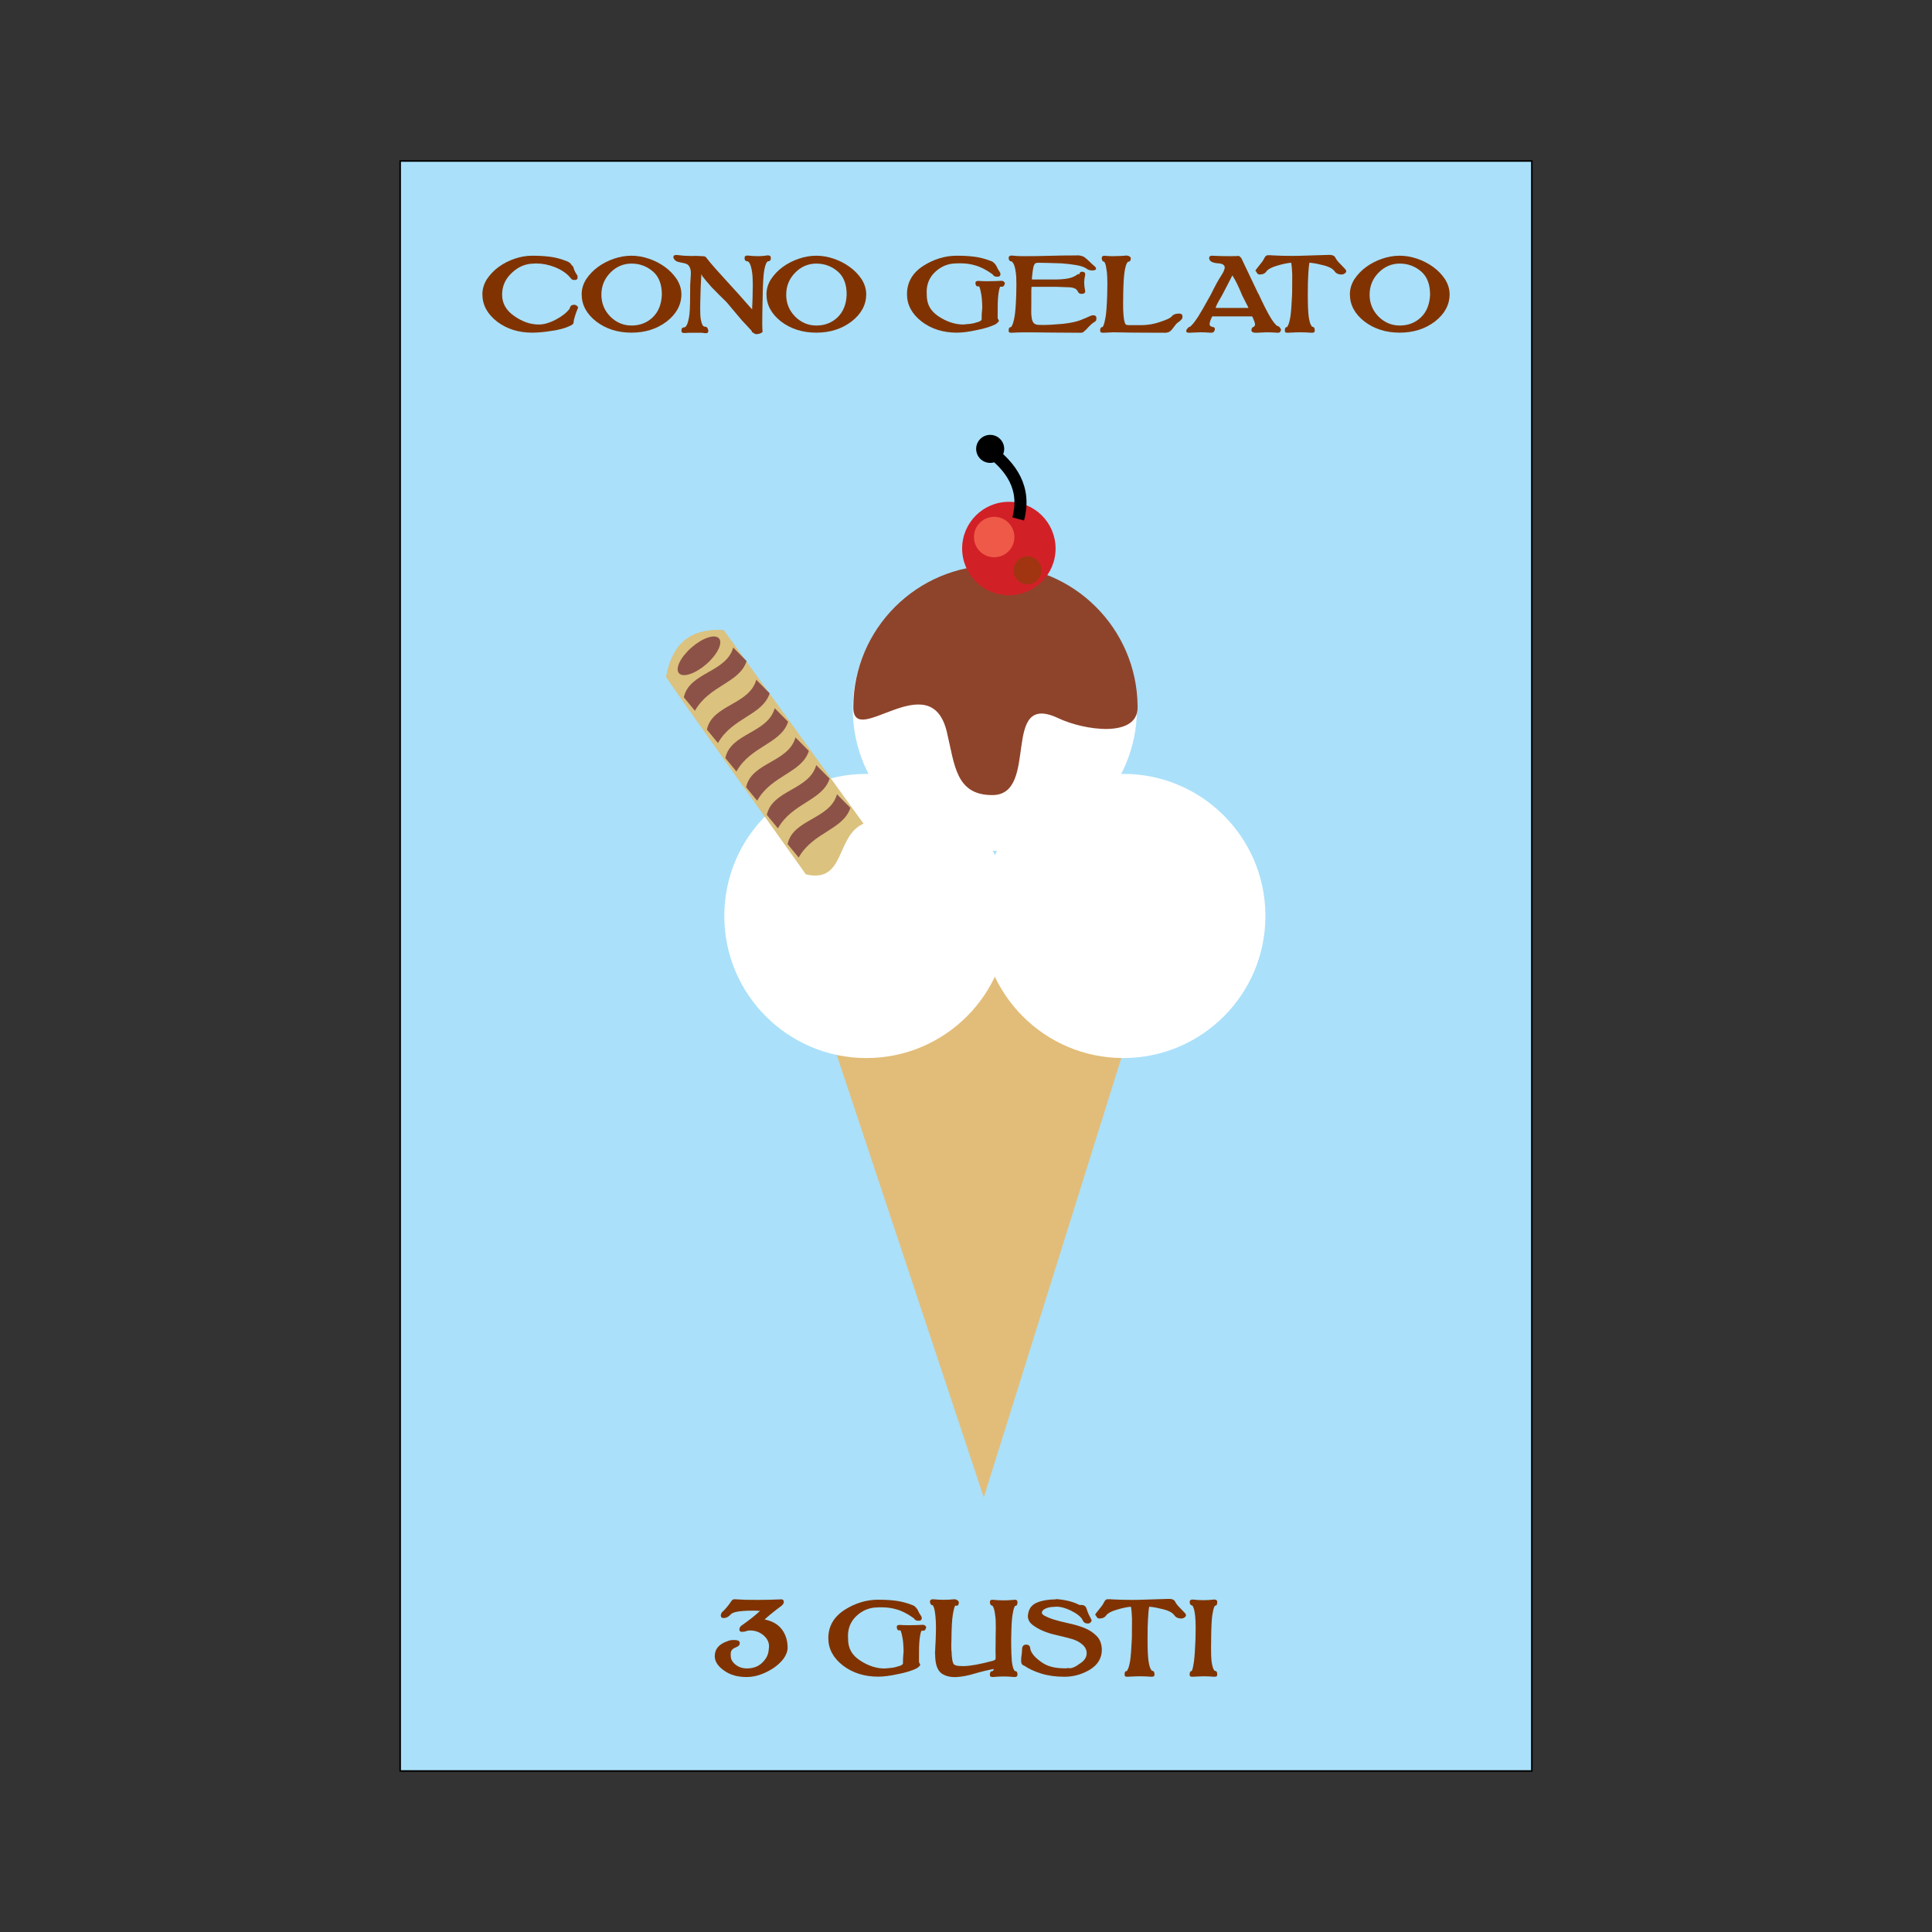 <svg:svg xmlns:dc="http://purl.org/dc/elements/1.1/" xmlns:ns1="http://sodipodi.sourceforge.net/DTD/sodipodi-0.dtd" xmlns:ns2="http://www.inkscape.org/namespaces/inkscape" xmlns:ns4="http://creativecommons.org/ns#" xmlns:rdf="http://www.w3.org/1999/02/22-rdf-syntax-ns#" xmlns:svg="http://www.w3.org/2000/svg" height="1251.948" id="svg4083" version="1.1" viewBox="-254.774 -98.281 1251.948 1251.948" width="1251.948" ns1:docname="cono-palline.svg" ns2:version="0.48+devel r9772">
  <svg:rect x="-254.774" y="-98.281" width="1251.948" height="1251.948" fill="#333333" stroke="none"/>
  <svg:defs id="defs4085" />
  <ns1:namedview bordercolor="#666666" borderopacity="1.0" id="base" pagecolor="#ffffff" showgrid="false" ns2:current-layer="layer1" ns2:cx="372.04724" ns2:cy="526.18109" ns2:document-units="px" ns2:pageopacity="0.0" ns2:pageshadow="2" ns2:window-height="851" ns2:window-maximized="1" ns2:window-width="1440" ns2:window-x="0" ns2:window-y="1" ns2:zoom="0.66136926" />
  <svg:g id="layer1" ns2:groupmode="layer" ns2:label="Layer 1">
    <svg:g id="g4976">
      <svg:rect height="1043.29" id="rect4763" style="color:#000000;fill:#aae0fa;stroke:#000000;stroke-width:1px;stroke-linecap:butt;stroke-linejoin:miter;stroke-miterlimit:4;stroke-opacity:1;stroke-dasharray:none;stroke-dashoffset:0;marker:none;visibility:visible;display:inline;overflow:visible;enable-background:accumulate;fill-opacity:1" width="733.327" x="4.536" y="6.048" />
      <svg:g id="g4765" transform="matrix(3.133,0,0,3.133,-725.279,-899.228)">
        <svg:g id="g4754">
          <svg:path d="M 353.655,565.362 393.272,438.78 318.869,460.682 z" id="path4666" style="color:#000000;fill:#e2bd79;fill-opacity:1;stroke:none;stroke-width:1;marker:none;visibility:visible;display:inline;overflow:visible;enable-background:accumulate" ns2:connector-curvature="0" />
          <svg:g id="g4674" style="stroke:none">
            <svg:path d="m 444.485,398.197 c 0,19.745 -16.007,35.752 -35.752,35.752 -19.745,0 -35.752,-16.007 -35.752,-35.752 0,-19.745 16.007,-35.752 35.752,-35.752 19.624,0 35.581,15.818 35.751,35.442" id="path4156" style="fill:#ffffff;fill-opacity:1;fill-rule:nonzero;stroke:none" transform="matrix(0.822,0,0,0.822,46.54,117.783)" ns1:cx="408.73264" ns1:cy="398.19672" ns1:end="6.2745164" ns1:open="true" ns1:rx="35.752029" ns1:ry="35.752029" ns1:start="0" ns1:type="arc" />
            <svg:path d="m 444.485,398.197 c 0,19.745 -16.007,35.752 -35.752,35.752 -19.745,0 -35.752,-16.007 -35.752,-35.752 0,-19.745 16.007,-35.752 35.752,-35.752 19.624,0 35.581,15.818 35.751,35.442" id="path4668" style="fill:#ffffff;fill-opacity:1;fill-rule:nonzero;stroke:none" transform="matrix(0.822,0,0,0.822,-6.604,117.783)" ns1:cx="408.73264" ns1:cy="398.19672" ns1:end="6.2745164" ns1:open="true" ns1:rx="35.752029" ns1:ry="35.752029" ns1:start="0" ns1:type="arc" />
          </svg:g>
          <svg:g id="g4714" transform="translate(-20.247,0)">
            <svg:path d="m 444.485,398.197 c 0,19.745 -16.007,35.752 -35.752,35.752 -19.745,0 -35.752,-16.007 -35.752,-35.752 0,-19.745 16.007,-35.752 35.752,-35.752 19.624,0 35.581,15.818 35.751,35.442" id="path4670" style="fill:#ffffff;fill-opacity:1;fill-rule:nonzero;stroke:none" transform="matrix(0.822,0,0,0.822,40.215,74.945)" ns1:cx="408.73264" ns1:cy="398.19672" ns1:end="6.2745164" ns1:open="true" ns1:rx="35.752029" ns1:ry="35.752029" ns1:start="0" ns1:type="arc" />
            <svg:path d="m 405.717,401.973 c 0,6.353 -11.057,4.754 -16.393,2.227 -12.094,-5.727 -3.767,15.899 -13.651,15.899 -7.588,0 -7.777,-6.229 -9.413,-13.07 -3.368,-14.076 -19.342,3.593 -19.342,-5.056 0,-16.237 13.162,-29.399 29.399,-29.399 16.137,0 29.258,13.008 29.398,29.144" id="path4692" style="fill:#8e442b;fill-opacity:1;fill-rule:nonzero;stroke:none" ns1:nodetypes="csssssc" ns2:connector-curvature="0" />
          </svg:g>
        </svg:g>
        <svg:g id="g4728" transform="translate(-59.231,3.117)">
          <svg:path d="m 427.736,365.988 c 0,5.337 -4.326,9.663 -9.663,9.663 -5.337,0 -9.663,-4.326 -9.663,-9.663 0,-5.337 4.326,-9.663 9.663,-9.663 5.304,0 9.616,4.275 9.662,9.579" id="path4718" style="color:#000000;fill:#d22027;fill-opacity:1;stroke:none;stroke-width:1;marker:none;visibility:visible;display:inline;overflow:visible;enable-background:accumulate" ns1:cx="418.07327" ns1:cy="365.98767" ns1:end="6.2745164" ns1:open="true" ns1:rx="9.6627102" ns1:ry="9.6627102" ns1:start="0" ns1:type="arc" />
          <svg:path d="m 427.736,365.988 c 0,5.337 -4.326,9.663 -9.663,9.663 -5.337,0 -9.663,-4.326 -9.663,-9.663 0,-5.337 4.326,-9.663 9.663,-9.663 5.304,0 9.616,4.275 9.662,9.579" id="path4720" style="color:#000000;fill:#ef5948;fill-opacity:1;stroke:none;stroke-width:1;marker:none;visibility:visible;display:inline;overflow:visible;enable-background:accumulate" transform="matrix(0.433,0,0,0.433,234.009,205.138)" ns1:cx="418.07327" ns1:cy="365.98767" ns1:end="6.2745164" ns1:open="true" ns1:rx="9.6627102" ns1:ry="9.6627102" ns1:start="0" ns1:type="arc" />
          <svg:path d="m 427.736,365.988 c 0,5.337 -4.326,9.663 -9.663,9.663 -5.337,0 -9.663,-4.326 -9.663,-9.663 0,-5.337 4.326,-9.663 9.663,-9.663 5.304,0 9.616,4.275 9.662,9.579" id="path4722" style="color:#000000;fill:#a13511;fill-opacity:1;stroke:none;stroke-width:1;marker:none;visibility:visible;display:inline;overflow:visible;enable-background:accumulate" transform="matrix(0.3,0,0,0.3,296.516,260.701)" ns1:cx="418.07327" ns1:cy="365.98767" ns1:end="6.2745164" ns1:open="true" ns1:rx="9.6627102" ns1:ry="9.6627102" ns1:start="0" ns1:type="arc" />
          <svg:path d="m 420.006,359.868 c 1.673,-6.264 -1.263,-10.8 -6.442,-14.494" id="path4724" style="color:#000000;fill:none;stroke:#000000;stroke-width:2.5;stroke-linecap:butt;stroke-linejoin:miter;stroke-miterlimit:4;stroke-opacity:1;stroke-dasharray:none;stroke-dashoffset:0;marker:none;visibility:visible;display:inline;overflow:visible;enable-background:accumulate" ns1:nodetypes="cc" ns2:connector-curvature="0" />
          <svg:path d="m 427.736,365.988 c 0,5.337 -4.326,9.663 -9.663,9.663 -5.337,0 -9.663,-4.326 -9.663,-9.663 0,-5.337 4.326,-9.663 9.663,-9.663 5.304,0 9.616,4.275 9.662,9.579" id="path4726" style="color:#000000;fill:#000000;fill-opacity:1;stroke:none;stroke-width:1;marker:none;visibility:visible;display:inline;overflow:visible;enable-background:accumulate" transform="matrix(0.3,0,0,0.3,288.786,235.578)" ns1:cx="418.07327" ns1:cy="365.98767" ns1:end="6.2745164" ns1:open="true" ns1:rx="9.6627102" ns1:ry="9.6627102" ns1:start="0" ns1:type="arc" />
        </svg:g>
      </svg:g>
      <svg:g id="g4800" transform="matrix(2.762,0,0,2.762,739.085,-883.472)">
        <svg:path d="m -203.572,443.088 c 0.361,0.902 32.817,46.34 32.817,46.34 9.32,2.177 6.942,-9.06 13.523,-11.901 l -32.817,-45.439 c -8.911,-0.462 -12.268,4.283 -13.523,10.999 z" id="path4796" style="color:#000000;fill:#dbc27f;fill-opacity:1;stroke:none;stroke-width:1.312px;marker:none;visibility:visible;display:inline;overflow:visible;enable-background:accumulate" ns1:nodetypes="ccccc" ns2:connector-curvature="0" />
        <svg:path d="m -184.79,468.982 c 1.255,-5.891 9.947,-5.777 11.588,-11.689 l 3.138,3.175 c -1.65,5.159 -8.759,5.668 -12.129,11.671 z" id="path4784" style="color:#000000;fill:#8c5247;fill-opacity:1;stroke:none;stroke-width:1;marker:none;visibility:visible;display:inline;overflow:visible;enable-background:accumulate" ns1:nodetypes="ccccc" ns2:connector-curvature="0" />
        <svg:path d="m -189.659,462.13 c 1.255,-5.891 9.947,-5.777 11.588,-11.689 l 3.138,3.175 c -1.65,5.159 -8.759,5.668 -12.129,11.671 z" id="path4786" style="color:#000000;fill:#8c5247;fill-opacity:1;stroke:none;stroke-width:1;marker:none;visibility:visible;display:inline;overflow:visible;enable-background:accumulate" ns1:nodetypes="ccccc" ns2:connector-curvature="0" />
        <svg:path d="m -193.986,455.459 c 1.255,-5.891 9.947,-5.777 11.588,-11.689 l 3.138,3.175 c -1.65,5.159 -8.759,5.668 -12.129,11.671 z" id="path4788" style="color:#000000;fill:#8c5247;fill-opacity:1;stroke:none;stroke-width:1;marker:none;visibility:visible;display:inline;overflow:visible;enable-background:accumulate" ns1:nodetypes="ccccc" ns2:connector-curvature="0" />
        <svg:path d="m -199.396,447.886 c 1.255,-5.891 9.947,-5.777 11.588,-11.689 l 3.138,3.175 c -1.65,5.159 -8.759,5.668 -12.129,11.671 z" id="path4790" style="color:#000000;fill:#8c5247;fill-opacity:1;stroke:none;stroke-width:1;marker:none;visibility:visible;display:inline;overflow:visible;enable-background:accumulate" ns1:nodetypes="ccccc" ns2:connector-curvature="0" />
        <svg:path d="m -179.922,475.473 c 1.255,-5.891 9.947,-5.777 11.588,-11.689 l 3.138,3.175 c -1.65,5.159 -8.759,5.668 -12.129,11.671 z" id="path4792" style="color:#000000;fill:#8c5247;fill-opacity:1;stroke:none;stroke-width:1;marker:none;visibility:visible;display:inline;overflow:visible;enable-background:accumulate" ns1:nodetypes="ccccc" ns2:connector-curvature="0" />
        <svg:path d="m -175.053,482.325 c 1.255,-5.891 9.947,-5.777 11.588,-11.689 l 3.138,3.175 c -1.65,5.159 -8.759,5.668 -12.129,11.671 z" id="path4794" style="color:#000000;fill:#8c5247;fill-opacity:1;stroke:none;stroke-width:1;marker:none;visibility:visible;display:inline;overflow:visible;enable-background:accumulate" ns1:nodetypes="ccccc" ns2:connector-curvature="0" />
        <svg:path d="m -189.508,440.653 c 0,1.444 -2.785,2.615 -6.221,2.615 -3.436,0 -6.221,-1.171 -6.221,-2.615 0,-1.444 2.785,-2.615 6.221,-2.615 3.415,0 6.191,1.157 6.221,2.592" id="path4798" style="color:#000000;fill:#8c5247;fill-opacity:1;stroke:none;stroke-width:1;marker:none;visibility:visible;display:inline;overflow:visible;enable-background:accumulate" transform="matrix(0.755,-0.656,0.656,0.755,-337.136,-22.947)" ns1:cx="-195.72878" ns1:cy="440.65341" ns1:end="6.2745164" ns1:open="true" ns1:rx="6.220767" ns1:ry="2.6145253" ns1:start="0" ns1:type="arc" />
      </svg:g>
      <svg:g id="text4836" style="font-size:60px;font-style:normal;font-variant:normal;font-weight:normal;font-stretch:normal;text-align:start;line-height:125%;letter-spacing:0px;word-spacing:0px;writing-mode:lr-tb;text-anchor:start;fill:#803300;fill-opacity:1;stroke:none;font-family:BoltonBold;-inkscape-font-specification:BoltonBold">
        <svg:path d="m 117.215,99.223 c -1.44,1.8e-5 -2.34,0.64 -2.7,1.92 l -0.24,0.72 c -1.96,2.56 -4.92,4.88 -8.88,6.96 -4,2.12 -7.68,3.18 -11.04,3.18 -5.44,0 -10.78,-1.86 -16.02,-5.58 -5.16,-3.6 -7.74,-8.18 -7.74,-13.74 -1.4e-5,-5.56 2.1,-10.28 6.3,-14.16 4.2,-4 9.02,-6 14.46,-6 0.24,4.5e-5 0.52,-0.02 0.84,-0.06 0.4,4.5e-5 0.64,4.5e-5 0.72,0 3.8,4.5e-5 7.68,0.76 11.64,2.28 4.36,1.72 7.72,3.96 10.08,6.72 0.72,1.12 1.52,1.68 2.4,1.68 l 0.66,0 c 1.08,3.4e-5 1.68,-0.42 1.8,-1.26 -6e-5,-0.4 -0.02,-0.8 -0.06,-1.2 -0.04,-0.16 -0.06,-0.3 -0.06,-0.42 -1.36,-1.92 -2.26,-3.82 -2.7,-5.7 -0.2,-0.32 -0.54,-0.66 -1.02,-1.02 -0.44,-0.96 -1.34,-1.76 -2.7,-2.4 -4.2,-1.68 -8.14,-2.72 -11.82,-3.12 -3.36,-0.4 -7.04,-0.6 -11.04,-0.6 -3.84,5e-5 -7.66,0.66 -11.46,1.98 -3.76,1.28 -7.2,3.06 -10.32,5.34 -2.96,2.16 -5.48,4.78 -7.56,7.86 -1.96,3.12 -2.94,6.38 -2.94,9.78 -10e-7,6.88 3.16,12.78 9.48,17.7 6.32,4.8 13.92,7.2 22.8,7.2 3.56,0 7.74,-0.38 12.54,-1.14 5,-0.72 8.92,-1.78 11.76,-3.18 1.68,-0.68 2.52,-1.42 2.52,-2.22 -6e-5,-1 0.34,-2.52 1.02,-4.56 0.56,-1.8 1.14,-3.34 1.74,-4.62 -7e-5,-0.08 0.02,-0.16 0.06,-0.24 0.04,-0.08 0.06,-0.16 0.06,-0.24 -7e-5,-0.4 -0.26,-0.82 -0.78,-1.26 -0.52,-0.4 -1.08,-0.6 -1.68,-0.6 l -0.12,0" id="path4943" style="" />
        <svg:path d="m 154.431,67.423 c -3.84,5e-5 -7.66,0.66 -11.46,1.98 -3.76,1.28 -7.2,3.06 -10.32,5.34 -2.96,2.16 -5.48,4.78 -7.56,7.86 -1.96,3.12 -2.94,6.38 -2.94,9.78 -10e-6,6.88 3.16,12.78 9.48,17.7 6.32,4.8 13.92,7.2 22.8,7.2 8.84,0 16.44,-2.4 22.8,-7.2 6.36,-4.96 9.54,-10.86 9.54,-17.7 -7e-5,-3.32 -1,-6.58 -3,-9.78 -2.08,-3.08 -4.62,-5.7 -7.62,-7.86 -3.12,-2.28 -6.56,-4.06 -10.32,-5.34 -3.84,-1.32 -7.64,-1.98 -11.4,-1.98 m 0.06,5.1 c 5.36,4.5e-5 10.06,1.78 14.1,5.34 1.88,1.72 3.26,3.78 4.14,6.18 0.92,2.36 1.38,5.24 1.38,8.64 -0.24,6.24 -2.24,11.16 -6,14.76 -3.72,3.48 -8.26,5.22 -13.62,5.22 -5.32,0 -9.94,-1.96 -13.86,-5.88 -3.8,-3.92 -5.7,-8.62 -5.7,-14.1 -2e-5,-5.52 1.9,-10.24 5.7,-14.16 3.88,-4 8.5,-6 13.86,-6" id="path4945" style="" />
        <svg:path d="m 232.445,116.263 0,0.9 c 0.52,0 0.92,-0.02 1.2,-0.06 l -0.42,0 c 0.28,0.4 0.48,0.6 0.6,0.6 0.36,0.36 0.98,0.54 1.86,0.54 0.32,0 0.74,-0.06 1.26,-0.18 0.76,-0.2 1.32,-0.42 1.68,-0.66 0.4,-0.28 0.66,-0.48 0.78,-0.6 -0.16,-1.16 -0.24,-2.92 -0.24,-5.28 -6e-5,-2.88 0.02,-5.1 0.06,-6.66 -6e-5,-1.64 0.04,-3.9 0.12,-6.78 -6e-5,-1.72 0.04,-3.42 0.12,-5.1 0.12,-7.44 0.42,-12.62 0.9,-15.54 0.48,-2.8 1.02,-4.64 1.62,-5.52 0.32,-0.6 0.66,-0.9 1.02,-0.9 1.16,4.6e-5 1.74,-0.74 1.74,-2.22 -7e-5,-1.08 -0.68,-1.62 -2.04,-1.62 -0.52,0.04 -1.28,0.14 -2.28,0.3 -0.56,0.08 -0.86,0.12 -0.9,0.12 -1.12,0.08 -2.08,0.12 -2.88,0.12 -2.4,4.9e-5 -4.74,-0.14 -7.02,-0.42 -0.64,5e-5 -1.12,0.12 -1.44,0.36 -0.32,0.24 -0.48,0.66 -0.48,1.26 -5e-5,1.4 0.6,2.1 1.8,2.1 0.4,4.6e-5 0.86,0.38 1.38,1.14 0.68,1.08 1.24,3 1.68,5.76 0.32,2.16 0.48,5.06 0.48,8.7 -5e-5,0.76 -0.02,1.76 -0.06,3 -0.04,1.6 -0.06,2.74 -0.06,3.42 l 0,0.54 c -0.08,1.84 -0.12,3.16 -0.12,3.96 -0.04,1.24 -0.1,2.52 -0.18,3.84 -5e-5,0.6 0.08,0.9 0.24,0.9 l -0.06,0 c -0.56,-0.44 -1.08,-0.96 -1.56,-1.56 -0.36,-0.4 -1.54,-1.74 -3.54,-4.02 -1.56,-1.76 -2.74,-3.1 -3.54,-4.02 -1.84,-2 -4.46,-4.88 -7.86,-8.64 -3.28,-3.6 -5.76,-6.34 -7.44,-8.22 -2.56,-2.92 -4.42,-5.14 -5.58,-6.66 -0.28,-0.56 -0.68,-0.96 -1.2,-1.2 -0.56,-0.2 -2,-0.32 -4.32,-0.36 -0.48,5e-5 -1.04,-0.02 -1.68,-0.06 -0.56,5e-5 -0.94,5e-5 -1.14,0 -0.36,5e-5 -0.76,0.02 -1.2,0.06 -0.36,5e-5 -0.6,5e-5 -0.72,0 -1.16,5e-5 -2.7,-0.06 -4.62,-0.18 -1.24,-0.12 -2.44,-0.24 -3.6,-0.36 -0.44,-0.04 -0.84,-0.08 -1.2,-0.12 -0.76,5e-5 -1.3,0.12 -1.62,0.36 -0.28,0.2 -0.42,0.64 -0.42,1.32 0.52,1.32 1.38,2.2 2.58,2.64 1.12,0.32 2.16,0.56 3.12,0.72 1.12,0.2 2.12,0.48 3,0.84 0.92,0.44 1.62,1.3 2.1,2.58 0.36,0.84 0.54,2 0.54,3.48 -1e-5,0.32 -0.02,0.72 -0.06,1.2 -0.04,0.6 -0.06,1.04 -0.06,1.32 -0.12,1.28 -0.22,2.82 -0.3,4.62 -0.04,1.8 -0.06,4.18 -0.06,7.14 -10e-6,3.76 -0.06,6.78 -0.18,9.06 -0.12,2.28 -0.32,4.1 -0.6,5.46 -0.48,2.56 -1.06,4.32 -1.74,5.28 -0.48,0.6 -0.94,0.9 -1.38,0.9 -1.16,0 -1.74,0.72 -1.74,2.16 -1e-5,0.56 0.16,0.96 0.48,1.2 0.36,0.2 0.98,0.3 1.86,0.3 1.16,-0.12 2.5,-0.18 4.02,-0.18 l 4.14,0 2.4,0 c 0.04,0 0.12,0 0.24,0 0.8,0.12 1.58,0.22 2.34,0.3 0.76,0 1.28,-0.12 1.56,-0.36 0.28,-0.28 0.42,-0.68 0.42,-1.2 -0.28,-1.76 -0.96,-2.64 -2.04,-2.64 -0.56,0 -1.06,-0.24 -1.5,-0.72 -0.6,-0.8 -1.1,-2.44 -1.5,-4.92 -0.16,-1.04 -0.24,-3.2 -0.24,-6.48 -2e-5,-2.4 0.06,-5.18 0.18,-8.34 -2e-5,-0.64 0.02,-1.58 0.06,-2.82 0.08,-1.32 0.12,-2.4 0.12,-3.24 0.12,-3.04 0.24,-5.3 0.36,-6.78 -2e-5,-0.12 0.02,-0.28 0.06,-0.48 -2e-5,-0.08 -2e-5,-0.14 0,-0.18 0.16,3.8e-5 0.32,0.34 0.48,1.02 0.88,1.24 2.94,3.7 6.18,7.38 3.04,3.12 6.3,6.38 9.78,9.78 0.68,0.8 1.82,2.16 3.42,4.08 2.88,3.44 5.02,5.98 6.42,7.62 0.72,0.76 1.94,2.06 3.66,3.9 1.4,1.48 2.32,2.48 2.76,3" id="path4947" style="" />
        <svg:path d="m 274.197,67.423 c -3.84,5e-5 -7.66,0.66 -11.46,1.98 -3.76,1.28 -7.2,3.06 -10.32,5.34 -2.96,2.16 -5.48,4.78 -7.56,7.86 -1.96,3.12 -2.94,6.38 -2.94,9.78 0,6.88 3.16,12.78 9.48,17.7 6.32,4.8 13.92,7.2 22.8,7.2 8.84,0 16.44,-2.4 22.8,-7.2 6.36,-4.96 9.54,-10.86 9.54,-17.7 -7e-5,-3.32 -1,-6.58 -3,-9.78 -2.08,-3.08 -4.62,-5.7 -7.62,-7.86 -3.12,-2.28 -6.56,-4.06 -10.32,-5.34 -3.84,-1.32 -7.64,-1.98 -11.4,-1.98 m 0.06,5.1 c 5.36,4.5e-5 10.06,1.78 14.1,5.34 1.88,1.72 3.26,3.78 4.14,6.18 0.92,2.36 1.38,5.24 1.38,8.64 -0.24,6.24 -2.24,11.16 -6,14.76 -3.72,3.48 -8.26,5.22 -13.62,5.22 -5.32,0 -9.94,-1.96 -13.86,-5.88 -3.8,-3.92 -5.7,-8.62 -5.7,-14.1 -1e-5,-5.52 1.9,-10.24 5.7,-14.16 3.88,-4 8.5,-6 13.86,-6" id="path4949" style="" />
        <svg:path d="m 381.752,100.843 c -0.16,1.72 -0.28,3.18 -0.36,4.38 -0.04,1.2 -0.06,2.32 -0.06,3.36 -5e-5,0.76 -0.86,1.38 -2.58,1.86 -1.56,0.52 -3,0.88 -4.32,1.08 -0.6,0.08 -1.86,0.2 -3.78,0.36 -0.6,0.08 -0.98,0.12 -1.14,0.12 -5.44,0 -10.84,-1.78 -16.2,-5.34 -2.56,-1.72 -4.46,-3.7 -5.7,-5.94 -1.24,-2.28 -1.86,-4.96 -1.86,-8.04 -2e-5,-0.08 -2e-5,-0.36 0,-0.84 -0.04,-0.48 -0.06,-0.76 -0.06,-0.84 -2e-5,-5.16 1.78,-9.46 5.34,-12.9 4,-3.8 8.66,-5.7 13.98,-5.7 0.4,4.5e-5 0.82,-0.02 1.26,-0.06 0.64,4.5e-5 1.02,4.5e-5 1.14,0 3.52,4.5e-5 6.74,0.44 9.66,1.32 3.52,0.96 7.28,2.88 11.28,5.76 0.68,1.08 1.58,1.62 2.7,1.62 l 0.6,0 c 1.04,3.6e-5 1.64,-0.4 1.8,-1.2 -6e-5,-0.04 0.02,-0.14 0.06,-0.3 -6e-5,-0.12 -6e-5,-0.2 0,-0.24 -6e-5,-0.48 -0.14,-0.92 -0.42,-1.32 -0.92,-1.32 -1.6,-2.52 -2.04,-3.6 -0.56,-1.2 -1.5,-2.26 -2.82,-3.18 -4.2,-1.68 -8.18,-2.74 -11.94,-3.18 -3.36,-0.4 -7.04,-0.6 -11.04,-0.6 -7.6,5e-5 -14.86,2.2 -21.78,6.6 -7,4.56 -10.5,10.68 -10.5,18.36 0,6.88 3.16,12.78 9.48,17.7 6.32,4.8 13.92,7.2 22.8,7.2 3.56,0 7.88,-0.56 12.96,-1.68 4.96,-0.96 8.98,-2.2 12.06,-3.72 1.52,-1 2.28,-1.84 2.28,-2.52 l -0.3,-0.3 c -0.04,-0.08 -0.06,-0.14 -0.06,-0.18 -0.2,-0.48 -0.36,-0.84 -0.48,-1.08 -6e-5,-4.2 0.02,-7.36 0.06,-9.48 0.08,-2.12 0.18,-3.74 0.3,-4.86 0.36,-3.12 0.78,-5.1 1.26,-5.94 l 1.14,0 c 1,3e-5 1.64,-0.74 1.92,-2.22 -7e-5,-0.4 -0.32,-0.84 -0.96,-1.32 -0.28,-0.2 -0.76,-0.3 -1.44,-0.3 -0.44,0.04 -1.16,0.08 -2.16,0.12 -0.68,0.04 -1.18,0.06 -1.5,0.06 -0.88,0.04 -2.06,0.06 -3.54,0.06 l -3.66,0 c -1.2,3.3e-5 -2.4,-0.06 -3.6,-0.18 -0.8,3.3e-5 -1.38,0.1 -1.74,0.3 -0.32,0.2 -0.48,0.58 -0.48,1.14 0.12,1.32 0.58,2.04 1.38,2.16 0.16,3e-5 0.42,-0.04 0.78,-0.12 l 0.18,0 c 0.48,0.8 0.9,2.26 1.26,4.38 0.44,1.64 0.72,4.72 0.84,9.24" id="path4951" style="" />
        <svg:path d="m 442.511,67.243 c -6.44,5e-5 -12.2,0.08 -17.28,0.24 -5.24,0.16 -11.06,0.24 -17.46,0.24 -2.4,4.9e-5 -4.7,-0.14 -6.9,-0.42 -1.36,5e-5 -2.04,0.54 -2.04,1.62 0.12,1.44 0.7,2.16 1.74,2.16 0.36,0.04 0.78,0.46 1.26,1.26 0.68,1.04 1.22,2.98 1.62,5.82 0.28,1.72 0.42,4.4 0.42,8.04 0,0.72 -0.02,1.7 -0.06,2.94 -0.04,1.72 -0.06,2.96 -0.06,3.72 -0.24,6.84 -0.62,11.64 -1.14,14.4 -0.56,2.84 -1.1,4.66 -1.62,5.46 -0.24,0.64 -0.48,0.96 -0.72,0.96 -0.96,0 -1.44,0.74 -1.44,2.22 0,0.6 0.14,1 0.42,1.2 0.32,0.16 0.84,0.24 1.56,0.24 3.04,-0.16 5.34,-0.24 6.9,-0.24 l 6.96,0 c 0.84,0 2.98,0.02 6.42,0.06 2.32,0 4.46,0.02 6.42,0.06 1.44,0 4.44,0.02 9,0.06 2.72,0 5.72,0.02 9,0.06 0.88,0 1.56,-0.24 2.04,-0.72 0.48,-0.4 0.98,-0.84 1.5,-1.32 0.76,-0.88 1.7,-1.86 2.82,-2.94 0.32,-0.36 0.8,-0.78 1.44,-1.26 l 0.12,-0.06 c 0.68,-0.44 1.22,-0.82 1.62,-1.14 0.44,-0.28 0.66,-0.96 0.66,-2.04 -6e-5,-1.24 -0.72,-1.86 -2.16,-1.86 -0.72,1e-5 -1.8,0.36 -3.24,1.08 -1.12,0.56 -2.16,1 -3.12,1.32 -3.12,1.52 -7.58,2.58 -13.38,3.18 -5.4,0.48 -9.72,0.72 -12.96,0.72 -0.44,0 -0.92,-0.02 -1.44,-0.06 -0.8,0 -1.26,0 -1.38,0 -1.72,-0.08 -2.92,-0.8 -3.6,-2.16 -0.56,-1.2 -0.88,-3.16 -0.96,-5.88 -10e-6,-2.32 0.02,-4.78 0.06,-7.38 -10e-6,-1.96 -10e-6,-3.34 0,-4.14 l 0,-2.7 c 0.04,-0.24 0.06,-0.6 0.06,-1.08 -10e-6,-0.48 0.02,-0.86 0.06,-1.14 -10e-6,-0.12 0.08,-0.18 0.24,-0.18 l 15.72,0 0.3,0 c 3.6,0.08 6.38,0.18 8.34,0.3 2.8,0.16 4.58,1.02 5.34,2.58 0.48,1.12 1.24,1.68 2.28,1.68 l 0.18,0 c 1.6,2.5e-5 2.4,-0.56 2.4,-1.68 -5e-5,-0.04 -5e-5,-0.1 0,-0.18 -0.04,-0.12 -0.06,-0.18 -0.06,-0.18 -0.4,-2 -0.6,-3.76 -0.6,-5.28 -5e-5,-1.44 0.2,-3.06 0.6,-4.86 -5e-5,-0.08 0.02,-0.18 0.06,-0.3 -5e-5,-0.08 -5e-5,-0.14 0,-0.18 -5e-5,-1.12 -0.74,-1.68 -2.22,-1.68 -5e-5,3.9e-5 -0.02,3.9e-5 -0.06,0 -0.76,3.9e-5 -1.3,0.56 -1.62,1.68 -0.12,-0.04 -0.38,-0.1 -0.78,-0.18 -1.72,1.36 -3.72,2.28 -6,2.76 -2.52,0.52 -5.62,0.78 -9.3,0.78 l -13.86,0 c -0.48,3.4e-5 -0.72,-0.06 -0.72,-0.18 0.04,-0.6 0.08,-1.18 0.12,-1.74 0.12,-1.48 0.24,-2.54 0.36,-3.18 0.2,-1.44 0.4,-2.56 0.6,-3.36 0.12,-0.52 0.4,-1.1 0.84,-1.74 0.36,-0.44 1.14,-0.66 2.34,-0.66 0.48,4.5e-5 1.56,0.02 3.24,0.06 1,4.5e-5 2.08,0.02 3.24,0.06 1.6,0.04 4.14,0.12 7.62,0.24 l 1.32,0.06 c 3.12,0.24 6.12,0.6 9,1.08 2.8,0.48 4.94,1.18 6.42,2.1 1.08,0.92 2.4,1.38 3.96,1.38 l 0.54,0 c 0.52,4e-5 0.96,-0.12 1.32,-0.36 0.44,4.1e-5 0.66,-0.3 0.66,-0.9 -5e-5,-0.32 -0.2,-0.7 -0.6,-1.14 l -0.12,-0.12 c -1.56,-1.32 -2.64,-2.3 -3.24,-2.94 -0.12,-0.12 -0.28,-0.28 -0.48,-0.48 -1.28,-1.2 -2.28,-2.06 -3,-2.58 -0.6,-0.48 -1.28,-0.78 -2.04,-0.9 -0.84,-0.24 -1.56,-0.36 -2.16,-0.36 l -0.48,0 c -0.48,5e-5 -0.76,0.02 -0.84,0.06" id="path4953" style="" />
        <svg:path d="m 461.008,67.483 c -0.04,5e-5 -0.06,-0.02 -0.06,-0.06 -1.2,5e-5 -1.8,0.54 -1.8,1.62 0.12,1.36 0.56,2.1 1.32,2.22 0.32,0.04 0.62,0.42 0.9,1.14 0.36,0.76 0.74,2.7 1.14,5.82 0.2,2.12 0.3,4.72 0.3,7.8 -10e-6,0.76 -0.02,1.8 -0.06,3.12 -0.04,1.8 -0.06,3.1 -0.06,3.9 -0.24,7.08 -0.6,11.86 -1.08,14.34 -0.52,2.96 -1,4.76 -1.44,5.4 -0.16,0.6 -0.36,0.9 -0.6,0.9 -0.96,0 -1.44,0.74 -1.44,2.22 0,0.52 0.14,0.9 0.42,1.14 0.28,0.2 0.82,0.3 1.62,0.3 l 1.56,-0.06 c 2.32,-0.12 3.96,-0.2 4.92,-0.24 1.52,0 2.72,0.02 3.6,0.06 5.24,0.12 10.34,0.18 15.3,0.18 3.32,0.04 8.36,0.06 15.12,0.06 1.68,-0.08 3.02,-0.8 4.02,-2.16 0.24,-0.32 0.64,-0.84 1.2,-1.56 0.16,-0.24 0.44,-0.6 0.84,-1.08 0.04,-0.08 0.16,-0.24 0.36,-0.48 0.44,-0.6 1.04,-1.14 1.8,-1.62 0.88,-0.6 1.56,-1.22 2.04,-1.86 0.36,-0.24 0.54,-0.76 0.54,-1.56 -6e-5,-0.08 -6e-5,-0.22 0,-0.42 -0.04,-0.24 -0.06,-0.38 -0.06,-0.42 -0.16,-0.84 -0.84,-1.26 -2.04,-1.26 l -0.54,0 c -1.96,1e-5 -3.54,0.74 -4.74,2.22 -0.64,0.72 -2.82,1.72 -6.54,3 -4,1.44 -8.14,2.2 -12.42,2.28 l -3.84,0 -3.96,0 c -1.24,0 -2.06,-0.1 -2.46,-0.3 -0.36,-0.36 -0.6,-0.76 -0.72,-1.2 -0.44,-1.2 -0.76,-3.22 -0.96,-6.06 -0.12,-1.24 -0.18,-3.64 -0.18,-7.2 -2e-5,-0.2 0.02,-0.96 0.06,-2.28 -2e-5,-0.92 -2e-5,-1.78 0,-2.58 0.12,-7.16 0.42,-12.2 0.9,-15.12 0.48,-2.8 1,-4.64 1.56,-5.52 0.32,-0.6 0.64,-0.9 0.96,-0.9 1,4.6e-5 1.5,-0.78 1.5,-2.34 -2e-5,-0.44 -0.46,-0.88 -1.38,-1.32 -0.56,-0.2 -1.08,-0.3 -1.56,-0.3 -1.44,0.16 -2.84,0.26 -4.2,0.3 l -0.6,0 c -1.64,0.08 -2.84,0.12 -3.6,0.12 -1.4,4.9e-5 -2.32,-0.02 -2.76,-0.06 -0.72,5e-5 -1.68,-0.06 -2.88,-0.18" id="path4955" style="" />
        <svg:path d="m 530.889,106.723 25.32,0 c 0.4,0.04 0.68,0.3 0.84,0.78 0.92,2.12 1.4,3.54 1.44,4.26 -5e-5,0.6 -0.1,1 -0.3,1.2 -0.24,0.32 -0.52,0.54 -0.84,0.66 -0.8,0.2 -1.2,1.02 -1.2,2.46 0.16,0.56 0.74,0.96 1.74,1.2 0.32,0.04 0.82,0.06 1.5,0.06 3.12,-0.16 5.4,-0.26 6.84,-0.3 1.64,0 4.02,0.1 7.14,0.3 0.72,0 1.22,-0.24 1.5,-0.72 0.32,-0.52 0.48,-0.94 0.48,-1.26 l -0.18,-0.36 c -0.64,-1.32 -1.3,-1.98 -1.98,-1.98 -0.32,0 -0.76,-0.34 -1.32,-1.02 -1,-0.92 -2.28,-2.72 -3.84,-5.4 -1.72,-2.88 -4.14,-7.68 -7.26,-14.4 l -0.3,-0.42 -10.8,-22.68 c -0.08,-0.08 -0.14,-0.16 -0.18,-0.24 -0.72,-0.88 -1.32,-1.32 -1.8,-1.32 -0.4,0.08 -0.94,0.12 -1.62,0.12 l -1.5,0 c -0.32,0.04 -0.74,0.06 -1.26,0.06 -2.2,4.9e-5 -4.34,-0.02 -6.42,-0.06 -3.36,-0.08 -5.54,-0.16 -6.54,-0.24 -0.6,5e-5 -1.08,0.26 -1.44,0.78 -0.12,0.24 -0.18,0.54 -0.18,0.9 -2e-5,0.04 0.02,0.1 0.06,0.18 0.04,0.12 0.06,0.2 0.06,0.24 0.36,1.64 2.24,2.58 5.64,2.82 2.68,0.12 4.14,0.96 4.38,2.52 -3e-5,1.32 -0.78,3.16 -2.34,5.52 -1.72,2.56 -3.96,6.66 -6.72,12.3 -4.08,7.36 -6.84,12.16 -8.28,14.4 -1.84,2.76 -3.22,4.56 -4.14,5.4 -0.56,0.68 -0.98,1.02 -1.26,1.02 -0.48,0 -1.12,0.58 -1.92,1.74 -0.2,0.28 -0.3,0.6 -0.3,0.96 0,0.44 0.16,0.74 0.48,0.9 0.32,0.16 0.82,0.24 1.5,0.24 0.56,-0.04 0.96,-0.06 1.2,-0.06 2.76,-0.12 4.78,-0.2 6.06,-0.24 1.8,0 4.06,0.1 6.78,0.3 1.12,0 1.84,-0.36 2.16,-1.08 0.24,-0.32 0.36,-0.74 0.36,-1.26 -2e-5,-0.88 -0.4,-1.32 -1.2,-1.32 -0.36,-0.08 -0.86,-0.26 -1.5,-0.54 -0.32,-0.16 -0.56,-0.58 -0.72,-1.26 -2e-5,-1.12 0.52,-2.72 1.56,-4.8 0.08,-0.24 0.18,-0.36 0.3,-0.36 m 23.16,-5.46 -20.94,0 c -0.04,10e-6 -0.06,0.08 -0.06,0.24 -2e-5,-0.16 0.02,-0.32 0.06,-0.48 -2e-5,-0.16 -2e-5,-0.28 0,-0.36 0.56,-1.4 1.08,-2.5 1.56,-3.3 0.28,-0.52 0.46,-0.84 0.54,-0.96 0.8,-1.44 1.4,-2.48 1.8,-3.12 0.76,-1.48 1.94,-3.74 3.54,-6.78 1.44,-2.88 2.48,-4.9 3.12,-6.06 l 0.06,-0.12 c -3e-5,-0.08 0.02,-0.12 0.06,-0.12 0.12,3.7e-5 0.2,0.12 0.24,0.36 1.76,2.68 3.84,6.94 6.24,12.78 0.52,1.04 1.22,2.42 2.1,4.14 0.44,0.76 1,1.86 1.68,3.3 0.08,0.16 0.12,0.38 0.12,0.66 -4e-5,-0.12 -0.04,-0.18 -0.12,-0.18" id="path4957" style="" />
        <svg:path d="m 568.992,67.183 c 0.08,5e-5 0.14,-0.02 0.18,-0.06 -0.12,5e-5 -0.26,5e-5 -0.42,0 l -2.04,0 c -0.96,5e-5 -1.78,0.8 -2.46,2.4 -0.48,0.96 -1.2,2 -2.16,3.12 -0.52,0.6 -1.2,1.46 -2.04,2.58 -0.44,0.56 -0.7,0.9 -0.78,1.02 -0.32,0.28 -0.48,0.66 -0.48,1.14 0,0.08 0.16,0.18 0.48,0.3 0.48,1.28 1.2,1.92 2.16,1.92 l 0.06,0 c 2.04,3.8e-5 3.52,-0.7 4.44,-2.1 1.04,-1.36 3.24,-2.54 6.6,-3.54 3.28,-1 6.14,-1.64 8.58,-1.92 0.16,4.5e-5 0.32,-0.02 0.48,-0.06 0.16,4.5e-5 0.28,4.5e-5 0.36,0 -0.16,4.5e-5 -0.24,-0.16 -0.24,-0.48 0.12,0.36 0.24,0.78 0.36,1.26 0.24,1.56 0.42,3.9 0.54,7.02 -2e-5,3.88 -0.02,7.46 -0.06,10.74 -0.04,1.12 -0.06,1.96 -0.06,2.52 -0.28,6.28 -0.66,11.06 -1.14,14.34 -0.56,2.88 -1.08,4.66 -1.56,5.34 -0.24,0.64 -0.48,0.96 -0.72,0.96 -0.84,0 -1.26,0.74 -1.26,2.22 -2e-5,0.6 0.14,1 0.42,1.2 0.28,0.16 0.76,0.24 1.44,0.24 0.44,0 1.26,-0.04 2.46,-0.12 0.64,-0.04 1.16,-0.06 1.56,-0.06 0.28,0 0.58,-0.02 0.9,-0.06 1.32,-0.04 2.34,-0.06 3.06,-0.06 2.04,0 4.56,0.1 7.56,0.3 0.76,0 1.28,-0.1 1.56,-0.3 0.28,-0.24 0.42,-0.62 0.42,-1.14 -4e-5,-1.56 -0.48,-2.36 -1.44,-2.4 -0.28,0 -0.6,-0.36 -0.96,-1.08 -0.56,-0.8 -1.06,-2.6 -1.5,-5.4 -0.4,-2.76 -0.6,-7.5 -0.6,-14.22 -3e-5,-6.08 0.1,-10.44 0.3,-13.08 0.2,-3.36 0.4,-5.72 0.6,-7.08 l 0.18,-0.54 c 0.16,-0.4 0.24,-0.6 0.24,-0.6 -4e-5,0.32 -0.08,0.48 -0.24,0.48 0.08,4.5e-5 0.2,4.5e-5 0.36,0 0.2,0.04 0.38,0.06 0.54,0.06 2.12,0.2 4.9,0.74 8.34,1.62 3.28,0.8 5.58,2.02 6.9,3.66 0.96,1.52 2.52,2.28 4.68,2.28 0.8,3.8e-5 1.54,-0.28 2.22,-0.84 0.52,-0.36 0.78,-0.8 0.78,-1.32 -6e-5,-0.32 -0.16,-0.7 -0.48,-1.14 l -0.84,-0.9 c -1.16,-1.24 -2.1,-2.22 -2.82,-2.94 -1.32,-1.28 -2.28,-2.54 -2.88,-3.78 -0.6,-1.2 -1.88,-1.8 -3.84,-1.8 -5.72,0.2 -11.58,0.38 -17.58,0.54 -1.48,0.08 -3.78,0.12 -6.9,0.12 -4.2,5e-5 -8.62,-0.12 -13.26,-0.36" id="path4959" style="" />
        <svg:path d="m 652.244,67.423 c -3.84,5e-5 -7.66,0.66 -11.46,1.98 -3.76,1.28 -7.2,3.06 -10.32,5.34 -2.96,2.16 -5.48,4.78 -7.56,7.86 -1.96,3.12 -2.94,6.38 -2.94,9.78 -10e-6,6.88 3.16,12.78 9.48,17.7 6.32,4.8 13.92,7.2 22.8,7.2 8.84,0 16.44,-2.4 22.8,-7.2 6.36,-4.96 9.54,-10.86 9.54,-17.7 -7e-5,-3.32 -1,-6.58 -3,-9.78 -2.08,-3.08 -4.62,-5.7 -7.62,-7.86 -3.12,-2.28 -6.56,-4.06 -10.32,-5.34 -3.84,-1.32 -7.64,-1.98 -11.4,-1.98 m 0.06,5.1 c 5.36,4.5e-5 10.06,1.78 14.1,5.34 1.88,1.72 3.26,3.78 4.14,6.18 0.92,2.36 1.38,5.24 1.38,8.64 -0.24,6.24 -2.24,11.16 -6,14.76 -3.72,3.48 -8.26,5.22 -13.62,5.22 -5.32,0 -9.94,-1.96 -13.86,-5.88 -3.8,-3.92 -5.7,-8.62 -5.7,-14.1 -2e-5,-5.52 1.9,-10.24 5.7,-14.16 3.88,-4 8.5,-6 13.86,-6" id="path4961" style="" />
      </svg:g>
      <svg:g id="text4840" style="font-size:60px;font-style:normal;font-variant:normal;font-weight:normal;font-stretch:normal;text-align:start;line-height:125%;letter-spacing:0px;word-spacing:0px;writing-mode:lr-tb;text-anchor:start;fill:#803300;fill-opacity:1;stroke:none;font-family:BoltonBold;-inkscape-font-specification:BoltonBold">
        <svg:path d="m 251.472,938.103 c -4.96,0.24 -9.98,0.36 -15.06,0.36 -2.92,5e-5 -5.58,-0.02 -7.98,-0.06 -2.4,-0.08 -4.78,-0.2 -7.14,-0.36 -0.72,5e-5 -1.3,0.24 -1.74,0.72 -0.44,0.44 -0.72,0.82 -0.84,1.14 -1.68,2.44 -3.44,4.52 -5.28,6.24 -0.56,0.44 -0.94,1.18 -1.14,2.22 -10e-6,1.24 0.58,1.86 1.74,1.86 1.8,4e-5 3.36,-0.78 4.68,-2.34 1.12,-1.2 3.7,-1.94 7.74,-2.22 1.6,-0.16 3.78,-0.24 6.54,-0.24 1.6,4e-5 3.14,0.06 4.62,0.18 0.16,0.04 0.32,0.06 0.48,0.06 0.2,4e-5 0.34,0.02 0.42,0.06 l -0.3,-0.24 c -0.12,0.04 -0.28,0.08 -0.48,0.12 -2.12,1.92 -4.02,3.54 -5.7,4.86 -2.68,2.04 -4.78,3.58 -6.3,4.62 -0.92,0.72 -1.38,1.54 -1.38,2.46 -2e-5,1.08 0.52,1.62 1.56,1.62 1.24,3e-5 2.2,-0.16 2.88,-0.48 0.76,-0.28 1.54,-0.42 2.34,-0.42 3.72,3e-5 6.86,1.22 9.42,3.66 2,1.92 3,4.12 3,6.6 -4e-5,0.6 -0.06,1.24 -0.18,1.92 -0.12,3.16 -1.48,6.02 -4.08,8.58 -2.56,2.56 -5.88,3.84 -9.96,3.84 -3,10e-6 -5.52,-0.84 -7.56,-2.52 -2,-1.64 -3,-3.46 -3,-5.46 -1e-5,-0.08 -1e-5,-0.3 0,-0.66 -0.04,-0.32 -0.06,-0.52 -0.06,-0.6 -1e-5,-1.24 0.3,-2.18 0.9,-2.82 0.4,-0.56 1.2,-1.08 2.4,-1.56 1.72,-0.68 2.58,-1.5 2.58,-2.46 -2e-5,-0.24 -0.02,-0.46 -0.06,-0.66 -2e-5,-0.48 -0.24,-0.86 -0.72,-1.14 -0.36,-0.2 -0.8,-0.34 -1.32,-0.42 -0.48,-0.08 -1.18,-0.12 -2.1,-0.12 -1.44,0.04 -2.64,0.28 -3.6,0.72 -5.6,1.84 -8.4,5.1 -8.4,9.78 0,3.36 2,6.46 6,9.3 3.88,2.8 8.74,4.2 14.58,4.2 3,0 5.98,-0.52 8.94,-1.56 2.8,-0.96 5.62,-2.36 8.46,-4.2 2.64,-1.8 4.78,-3.76 6.42,-5.88 1.76,-2.36 2.7,-4.74 2.82,-7.14 -5e-5,-2.44 -0.3,-4.6 -0.9,-6.48 -0.56,-1.88 -1.42,-3.64 -2.58,-5.28 -2.4,-3.36 -6.06,-5.58 -10.98,-6.66 -0.2,4e-5 -0.34,4e-5 -0.42,0 0.08,-0.16 0.16,-0.28 0.24,-0.36 2.16,-1.92 3.86,-3.36 5.1,-4.32 2.2,-1.76 4.08,-3.2 5.64,-4.32 0.92,-0.84 1.4,-1.62 1.44,-2.34 -5e-5,-1.2 -0.56,-1.8 -1.68,-1.8" id="path4964" style="" />
        <svg:path d="m 330.766,971.763 c -0.16,1.72 -0.28,3.18 -0.36,4.38 -0.04,1.2 -0.06,2.32 -0.06,3.36 -5e-5,0.76 -0.86,1.38 -2.58,1.86 -1.56,0.52 -3,0.88 -4.32,1.08 -0.6,0.08 -1.86,0.2 -3.78,0.36 -0.6,0.08 -0.98,0.12 -1.14,0.12 -5.44,10e-6 -10.84,-1.78 -16.2,-5.34 -2.56,-1.72 -4.46,-3.7 -5.7,-5.94 -1.24,-2.28 -1.86,-4.96 -1.86,-8.04 -2e-5,-0.08 -2e-5,-0.36 0,-0.84 -0.04,-0.48 -0.06,-0.76 -0.06,-0.84 -2e-5,-5.16 1.78,-9.46 5.34,-12.9 4,-3.8 8.66,-5.7 13.98,-5.7 0.4,5e-5 0.82,-0.02 1.26,-0.06 0.64,5e-5 1.02,5e-5 1.14,0 3.52,5e-5 6.74,0.44 9.66,1.32 3.52,0.96 7.28,2.88 11.28,5.76 0.68,1.08 1.58,1.62 2.7,1.62 l 0.6,0 c 1.04,4e-5 1.64,-0.4 1.8,-1.2 -6e-5,-0.04 0.02,-0.14 0.06,-0.3 -6e-5,-0.12 -6e-5,-0.2 0,-0.24 -6e-5,-0.48 -0.14,-0.92 -0.42,-1.32 -0.92,-1.32 -1.6,-2.52 -2.04,-3.6 -0.56,-1.2 -1.5,-2.26 -2.82,-3.18 -4.2,-1.68 -8.18,-2.74 -11.94,-3.18 -3.36,-0.4 -7.04,-0.6 -11.04,-0.6 -7.6,5e-5 -14.86,2.2 -21.78,6.6 -7,4.56 -10.5,10.68 -10.5,18.36 0,6.88 3.16,12.78 9.48,17.7 6.32,4.8 13.92,7.2 22.8,7.2 3.56,0 7.88,-0.56 12.96,-1.68 4.96,-0.96 8.98,-2.2 12.06,-3.72 1.52,-1 2.28,-1.84 2.28,-2.52 l -0.3,-0.3 c -0.04,-0.08 -0.06,-0.14 -0.06,-0.18 -0.2,-0.48 -0.36,-0.84 -0.48,-1.08 -6e-5,-4.2 0.02,-7.36 0.06,-9.48 0.08,-2.12 0.18,-3.74 0.3,-4.86 0.36,-3.12 0.78,-5.1 1.26,-5.94 l 1.14,0 c 1,3e-5 1.64,-0.74 1.92,-2.22 -7e-5,-0.4 -0.32,-0.84 -0.96,-1.32 -0.28,-0.2 -0.76,-0.3 -1.44,-0.3 -0.44,0.04 -1.16,0.08 -2.16,0.12 -0.68,0.04 -1.18,0.06 -1.5,0.06 -0.88,0.04 -2.06,0.06 -3.54,0.06 l -3.66,0 c -1.2,3e-5 -2.4,-0.06 -3.6,-0.18 -0.8,3e-5 -1.38,0.1 -1.74,0.3 -0.32,0.2 -0.48,0.58 -0.48,1.14 0.12,1.32 0.58,2.04 1.38,2.16 0.16,3e-5 0.42,-0.04 0.78,-0.12 l 0.18,0 c 0.48,0.8 0.9,2.26 1.26,4.38 0.44,1.64 0.72,4.72 0.84,9.24" id="path4966" style="" />
        <svg:path d="m 386.846,978.363 c -2.64,0.72 -5.6,1.4 -8.88,2.04 -3.32,0.6 -6.02,0.92 -8.1,0.96 -1.76,10e-6 -3.12,-0.06 -4.08,-0.18 -0.92,-0.16 -1.64,-0.4 -2.16,-0.72 -1.08,-0.72 -1.68,-3.74 -1.8,-9.06 l -0.12,0 c -10e-6,-0.12 -10e-6,-0.6 0,-1.44 -0.04,-0.6 -0.06,-1.18 -0.06,-1.74 -10e-6,-0.88 0.04,-2.28 0.12,-4.2 l 0,-0.54 c 0.08,-7.04 0.36,-12.06 0.84,-15.06 0.48,-3.12 1,-5.2 1.56,-6.24 0.2,0.04 0.5,0.06 0.9,0.06 1,5e-5 1.5,-0.76 1.5,-2.28 -2e-5,-0.44 -0.4,-0.92 -1.2,-1.44 -0.56,-0.32 -1.12,-0.48 -1.68,-0.48 -2.44,0.24 -4.76,0.36 -6.96,0.36 -1.96,5e-5 -4.26,-0.12 -6.9,-0.36 -1.32,5e-5 -1.98,0.52 -1.98,1.56 0.12,1.4 0.62,2.16 1.5,2.28 0.32,0.04 0.62,0.42 0.9,1.14 0.44,0.96 0.82,2.92 1.14,5.88 0.24,2.48 0.36,5.08 0.36,7.8 0,0.6 -0.02,1.62 -0.06,3.06 -0.08,1.68 -0.12,3.02 -0.12,4.02 0,0.52 -0.04,1.44 -0.12,2.76 -0.08,1.16 -0.12,1.8 -0.12,1.92 0,0.56 -0.04,1.5 -0.12,2.82 -0.04,0.76 -0.08,1.42 -0.12,1.98 l 0.12,0 0,0.24 0,1.02 c 0.12,5.56 1.4,9.34 3.84,11.34 1.16,0.88 2.48,1.54 3.96,1.98 1.52,0.44 3.32,0.66 5.4,0.66 3.96,-0.2 8,-0.94 12.12,-2.22 4.96,-1.44 9.2,-2.46 12.72,-3.06 0.08,-0.12 0.16,-0.18 0.24,-0.18 -4e-5,-0.04 -0.06,-0.06 -0.18,-0.06 -0.28,1.08 -0.6,1.62 -0.96,1.62 -1.12,0 -1.68,0.78 -1.68,2.34 -4e-5,0.6 0.14,1 0.42,1.2 0.32,0.2 0.82,0.3 1.5,0.3 2.6,-0.24 4.94,-0.36 7.02,-0.36 2.04,0 4.38,0.12 7.02,0.36 1.28,0 1.92,-0.5 1.92,-1.5 -5e-5,-1.56 -0.5,-2.34 -1.5,-2.34 -0.24,0 -0.52,-0.34 -0.84,-1.02 -0.48,-0.72 -0.92,-2.52 -1.32,-5.4 -0.12,-1.28 -0.22,-3 -0.3,-5.16 -0.08,-2.2 -0.12,-5.26 -0.12,-9.18 0.12,-7.32 0.38,-12.36 0.78,-15.12 0.44,-2.92 0.88,-4.78 1.32,-5.58 0.2,-0.56 0.4,-0.84 0.6,-0.84 0.92,5e-5 1.38,-0.78 1.38,-2.34 -5e-5,-1.08 -0.6,-1.62 -1.8,-1.62 -0.08,0.04 -0.14,0.06 -0.18,0.06 -2.56,0.24 -4.88,0.36 -6.96,0.36 -2.12,5e-5 -4.44,-0.12 -6.96,-0.36 -0.04,5e-5 -0.08,5e-5 -0.12,0 -0.08,-0.04 -0.18,-0.06 -0.3,-0.06 -1.04,5e-5 -1.56,0.54 -1.56,1.62 0.12,1.36 0.6,2.1 1.44,2.22 0.32,0.04 0.62,0.46 0.9,1.26 0.44,0.88 0.84,2.84 1.2,5.88 0.2,1.16 0.3,3.56 0.3,7.2 -4e-5,0.8 -0.02,1.9 -0.06,3.3 -0.04,1.96 -0.06,3.38 -0.06,4.26 -4e-5,0.44 -4e-5,1.22 0,2.34 -0.04,1.6 -0.06,3.2 -0.06,4.8 -4e-5,0.8 0.02,1.82 0.06,3.06 -4e-5,1.08 -4e-5,1.84 0,2.28 -4e-5,0.76 -1.18,1.36 -3.54,1.8" id="path4968" style="" />
        <svg:path d="m 446.808,951.603 c 0.56,1.44 1.66,2.16 3.3,2.16 0.8,4e-5 1.4,-0.24 1.8,-0.72 0.44,-0.44 0.66,-0.84 0.66,-1.2 -4e-5,-0.08 -0.02,-0.2 -0.06,-0.36 -0.08,-0.16 -0.12,-0.28 -0.12,-0.36 -0.8,-1.52 -1.4,-2.7 -1.8,-3.54 -0.36,-0.76 -0.78,-1.9 -1.26,-3.42 -0.52,-1.6 -1.6,-2.4 -3.24,-2.4 l -0.84,0 c -0.2,-0.08 -0.46,-0.12 -0.78,-0.12 -3.92,-2.04 -8.92,-3.28 -15,-3.72 l 0,0.18 c -4.84,0.04 -8.94,0.74 -12.3,2.1 -3.64,1.52 -5.6,4.42 -5.88,8.7 0,2.28 1.02,4.2 3.06,5.76 2,1.56 4.36,2.9 7.08,4.02 2.72,1.12 5.76,2.04 9.12,2.76 0.36,0.08 0.62,0.14 0.78,0.18 3.92,0.92 6.8,1.66 8.64,2.22 2.72,0.8 4.98,2.02 6.78,3.66 1.76,1.56 2.64,3.42 2.64,5.58 -4e-5,2.68 -1.6,4.98 -4.8,6.9 -2.4,1.88 -4.64,2.82 -6.72,2.82 l 0.42,-0.3 c -1.24,0.2 -2.18,0.3 -2.82,0.3 -3.48,10e-6 -6.48,-0.34 -9,-1.02 -2.48,-0.68 -4.66,-1.72 -6.54,-3.12 -3.96,-2.8 -6.3,-5.52 -7.02,-8.16 -0.04,-2.04 -0.94,-3.06 -2.7,-3.06 -1.8,2e-5 -2.7,1.1 -2.7,3.3 0,1.04 -0.1,2.22 -0.3,3.54 -0.2,1.04 -0.3,2.26 -0.3,3.66 0,1.76 0.7,2.82 2.1,3.18 2.84,2 6.46,3.68 10.86,5.04 4.44,1.4 9.48,2.1 15.12,2.1 5.92,0 11.46,-1.56 16.62,-4.68 5.08,-3.16 7.62,-7.46 7.62,-12.9 -0.12,-3.88 -1.3,-6.88 -3.54,-9 -2.16,-2.16 -4.8,-3.86 -7.92,-5.1 -3.08,-1.2 -6.5,-2.2 -10.26,-3 -3.88,-0.84 -7.28,-1.72 -10.2,-2.64 -2.08,-0.72 -3.7,-1.4 -4.86,-2.04 -1.4,-0.68 -2.1,-1.38 -2.1,-2.1 -1e-5,-1.04 0.74,-1.92 2.22,-2.64 1.56,-0.8 3.58,-1.2 6.06,-1.2 0.28,-0.08 0.76,-0.12 1.44,-0.12 2.44,5e-5 5.42,0.82 8.94,2.46 4.16,2.04 6.76,4.14 7.8,6.3" id="path4970" style="" />
        <svg:path d="m 465.155,938.103 c 0.08,5e-5 0.14,-0.02 0.18,-0.06 -0.12,5e-5 -0.26,5e-5 -0.42,0 l -2.04,0 c -0.96,5e-5 -1.78,0.8 -2.46,2.4 -0.48,0.96 -1.2,2 -2.16,3.12 -0.52,0.6 -1.2,1.46 -2.04,2.58 -0.44,0.56 -0.7,0.9 -0.78,1.02 -0.32,0.28 -0.48,0.66 -0.48,1.14 0,0.08 0.16,0.18 0.48,0.3 0.48,1.28 1.2,1.92 2.16,1.92 l 0.06,0 c 2.04,4e-5 3.52,-0.7 4.44,-2.1 1.04,-1.36 3.24,-2.54 6.6,-3.54 3.28,-1 6.14,-1.64 8.58,-1.92 0.16,5e-5 0.32,-0.02 0.48,-0.06 0.16,5e-5 0.28,5e-5 0.36,0 -0.16,5e-5 -0.24,-0.16 -0.24,-0.48 0.12,0.36 0.24,0.78 0.36,1.26 0.24,1.56 0.42,3.9 0.54,7.02 -3e-5,3.88 -0.02,7.46 -0.06,10.74 -0.04,1.12 -0.06,1.96 -0.06,2.52 -0.28,6.28 -0.66,11.06 -1.14,14.34 -0.56,2.88 -1.08,4.66 -1.56,5.34 -0.24,0.64 -0.48,0.96 -0.72,0.96 -0.84,0 -1.26,0.74 -1.26,2.22 -2e-5,0.6 0.14,1 0.42,1.2 0.28,0.16 0.76,0.24 1.44,0.24 0.44,0 1.26,-0.04 2.46,-0.12 0.64,-0.04 1.16,-0.06 1.56,-0.06 0.28,0 0.58,-0.02 0.9,-0.06 1.32,-0.04 2.34,-0.06 3.06,-0.06 2.04,0 4.56,0.1 7.56,0.3 0.76,0 1.28,-0.1 1.56,-0.3 0.28,-0.24 0.42,-0.62 0.42,-1.14 -4e-5,-1.56 -0.48,-2.36 -1.44,-2.4 -0.28,0 -0.6,-0.36 -0.96,-1.08 -0.56,-0.8 -1.06,-2.6 -1.5,-5.4 -0.4,-2.76 -0.6,-7.5 -0.6,-14.22 -4e-5,-6.08 0.1,-10.44 0.3,-13.08 0.2,-3.36 0.4,-5.72 0.6,-7.08 l 0.18,-0.54 c 0.16,-0.4 0.24,-0.6 0.24,-0.6 -4e-5,0.32 -0.08,0.48 -0.24,0.48 0.08,5e-5 0.2,5e-5 0.36,0 0.2,0.04 0.38,0.06 0.54,0.06 2.12,0.2 4.9,0.74 8.34,1.62 3.28,0.8 5.58,2.02 6.9,3.66 0.96,1.52 2.52,2.28 4.68,2.28 0.8,4e-5 1.54,-0.28 2.22,-0.84 0.52,-0.36 0.78,-0.8 0.78,-1.32 -6e-5,-0.32 -0.16,-0.7 -0.48,-1.14 l -0.84,-0.9 c -1.16,-1.24 -2.1,-2.22 -2.82,-2.94 -1.32,-1.28 -2.28,-2.54 -2.88,-3.78 -0.6,-1.2 -1.88,-1.8 -3.84,-1.8 -5.72,0.2 -11.58,0.38 -17.58,0.54 -1.48,0.08 -3.78,0.12 -6.9,0.12 -4.2,5e-5 -8.62,-0.12 -13.26,-0.36" id="path4972" style="" />
        <svg:path d="m 518.107,938.223 c -1.32,5e-5 -1.98,0.54 -1.98,1.62 0.12,1.36 0.62,2.1 1.5,2.22 0.36,0.08 0.66,0.5 0.9,1.26 0.44,0.88 0.84,2.82 1.2,5.82 0.2,2.12 0.3,4.72 0.3,7.8 0,0.76 -0.02,1.8 -0.06,3.12 -0.04,1.8 -0.06,3.1 -0.06,3.9 -0.24,6.2 -0.56,10.98 -0.96,14.34 -0.4,2.68 -0.78,4.5 -1.14,5.46 -0.2,0.56 -0.34,0.84 -0.42,0.84 -0.84,0 -1.26,0.74 -1.26,2.22 0,0.6 0.14,1 0.42,1.2 0.32,0.16 0.82,0.24 1.5,0.24 l 0.96,-0.06 c 2.72,-0.12 4.74,-0.2 6.06,-0.24 1.96,0 4.3,0.1 7.02,0.3 0.72,0 1.22,-0.1 1.5,-0.3 0.28,-0.24 0.42,-0.62 0.42,-1.14 -2e-5,-1.56 -0.48,-2.34 -1.44,-2.34 -0.28,0 -0.58,-0.34 -0.9,-1.02 -0.48,-0.68 -0.94,-2.48 -1.38,-5.4 -0.2,-1.72 -0.3,-4.78 -0.3,-9.18 -10e-6,-0.2 0.02,-0.98 0.06,-2.34 -1e-5,-1 -1e-5,-1.94 0,-2.82 0.08,-7.16 0.32,-12.2 0.72,-15.12 0.44,-2.92 0.88,-4.78 1.32,-5.58 0.2,-0.56 0.4,-0.84 0.6,-0.84 0.88,5e-5 1.32,-0.78 1.32,-2.34 -2e-5,-1.08 -0.66,-1.62 -1.98,-1.62 -2.28,0.28 -4.6,0.42 -6.96,0.42 -2.4,5e-5 -4.72,-0.14 -6.96,-0.42" id="path4974" style="" />
      </svg:g>
    </svg:g>
  </svg:g>
</svg:svg>